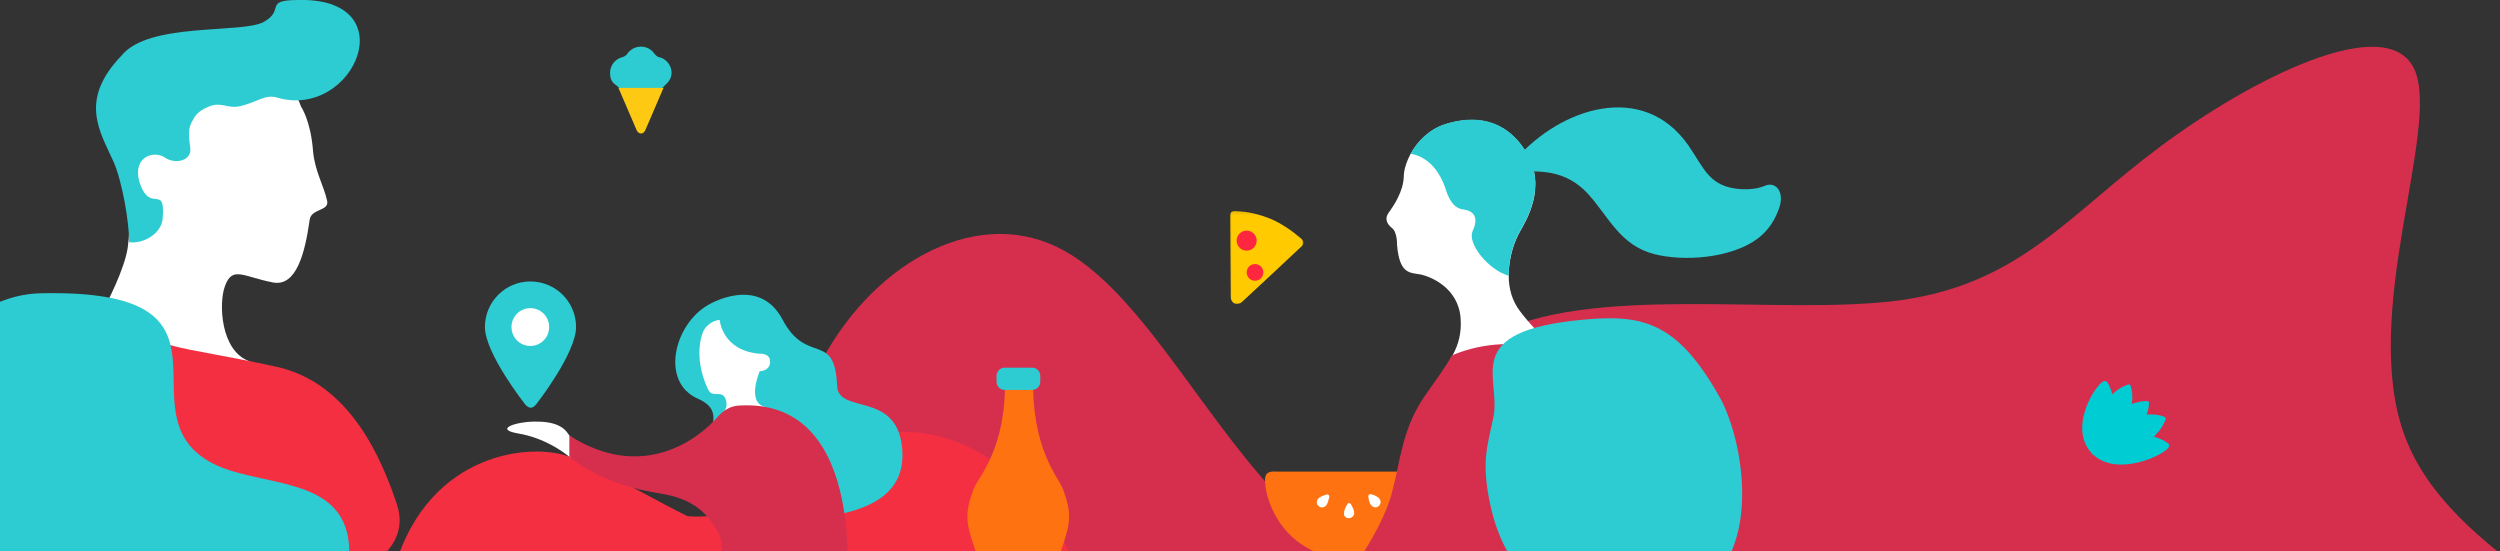 <?xml version="1.0" encoding="UTF-8"?>
<svg width="748px" height="165px" viewBox="0 0 748 165" version="1.1" xmlns="http://www.w3.org/2000/svg" xmlns:xlink="http://www.w3.org/1999/xlink">
    <rect x="0" y="0" width="748" height="165" fill="#333333" stroke="none"/>
    <!-- Generator: Sketch 52.6 (67491) - http://www.bohemiancoding.com/sketch -->
    <title>illustracion-log in</title>
    <desc>Created with Sketch.</desc>
    <defs>
        <polygon id="path-1" points="2.55552649e-05 0.108 21.999 0.108 21.999 28 2.55552649e-05 28"></polygon>
    </defs>
    <g id="ingreso" stroke="none" stroke-width="1" fill="none" fill-rule="evenodd">
        <g id="selección-de-contrato-+de10-sucursales--" transform="translate(0, -475)">
            <g id="illustracion-log-in" transform="translate(-44, 474)">
                <g id="Group-6">
                    <g id="Group-8" transform="translate(412, 64)">
                        <g id="Group-3">
                            <mask id="mask-2" fill="white">
                                <use xlink:href="#path-1"></use>
                            </mask>
                            <g id="Clip-2"></g>
                            <path d="M12.286,2.534 C8.835,1.087 5.174,0.278 1.487,0.109 C0.997,0.087 0.004,0.321 9.04109589e-05,1.541 C-0.004,2.762 0.199,25.474 0.219,25.877 C0.273,26.937 0.883,27.623 1.513,27.888 C2.143,28.153 2.939,27.944 3.634,27.31 C4.079,26.905 20.828,11.351 21.596,10.553 C22.363,9.755 21.871,8.876 21.462,8.519 C18.944,6.326 15.5,3.882 12.286,2.534" id="Fill-1" fill="#FFCA00" mask="url(#mask-2)"></path>
                        </g>
                        <path d="M7.768,10.154 C7.131,11.683 5.375,12.405 3.846,11.769 C2.317,11.131 1.594,9.375 2.232,7.846 C2.869,6.317 4.625,5.595 6.154,6.231 C7.683,6.869 8.406,8.625 7.768,10.154" id="Fill-4" fill="#FF273F"></path>
                        <path d="M9.807,19.462 C9.276,20.736 7.812,21.338 6.538,20.807 C5.265,20.276 4.662,18.813 5.193,17.538 C5.724,16.265 7.188,15.662 8.461,16.193 C9.736,16.724 10.338,18.188 9.807,19.462" id="Fill-6" fill="#FF273F"></path>
                    </g>
                    <g id="blob-shape-(14)" transform="translate(461, 15)" fill="#D62F4E">
                        <path d="M305.383,6.748 C313.398,24.349 288.932,80.099 302.515,116.479 C316.013,152.86 367.56,169.871 388.23,198.504 C408.984,227.053 398.944,267.139 371.694,284.571 C344.36,301.919 299.899,296.53 261.851,302.846 C223.886,309.162 192.418,327.268 156.647,330.3 C120.876,333.331 80.887,321.457 53.046,295.519 C25.206,269.581 9.598,229.663 3.018,188.062 C-3.563,146.46 -1.201,103.173 28.665,86.752 C58.614,70.33 115.898,80.772 151.754,75.804 C187.525,70.751 201.867,50.287 229.286,29.907 C256.704,9.443 297.284,-10.937 305.383,6.748 Z" id="Path"></path>
                    </g>
                    <g id="blob-shape-(13)" transform="translate(236, 71)" fill="#D62F4E">
                        <path d="M194.34,82.263 C220.215,107.226 252.575,115.608 258.095,138.293 C263.615,160.978 242.226,197.876 238.431,238.691 C234.705,279.598 248.573,324.33 234.429,326.153 C220.353,327.884 178.264,286.704 150.802,285.611 C123.34,284.608 110.506,323.602 85.943,345.922 C61.379,368.152 25.017,373.71 9.63,353.484 C-5.688,333.168 -0.03,287.159 8.043,250.899 C16.116,214.639 26.604,188.036 31.848,152.323 C37.092,116.61 37.092,71.695 52.547,40.445 C68.072,9.287 98.984,-8.205 124.099,3.821 C149.215,15.756 168.535,57.3 194.34,82.263 Z" id="Path"></path>
                    </g>
                    <path d="M162.219,170.215 C172.684,135.849 203.478,133.423 214.346,137.668 C232.057,144.642 253.592,159.905 269.895,163.241 C277.341,164.757 275.731,186.388 273.316,190.734 C216.258,187.196 151.753,204.683 162.219,170.215 Z" id="Path" fill="#F42F41"></path>
                    <path d="M242.623,154.346 C250.171,155.963 256.712,156.266 266.674,153.335 C274.222,151.111 280.662,148.18 289.618,139.791 C303.908,126.347 322.827,129.178 334.903,135.242 C357.142,146.361 396.288,196.799 325.745,194.474 C306.122,193.867 273.316,192.553 240.51,190.33 C230.95,185.377 226.623,150.909 242.623,154.346 Z" id="Path" fill="#F42F41"></path>
                    <path d="M214.346,131.3 C213.843,130.795 212.635,127.156 204.786,127.156 C198.949,126.954 191.301,129.38 199.05,130.694 C206.798,132.008 212.333,136.051 214.346,137.668 C216.358,139.285 219.78,136.556 214.346,131.3 Z" id="Path" fill="#FFFFFF"></path>
                    <path d="M255.806,92.284 C255.806,92.284 270.901,82.985 278.146,96.63 C285.392,110.377 293.744,99.966 294.449,116.24 C294.549,125.134 312.059,117.857 313.871,134.636 C315.179,146.26 307.732,151.819 296.965,154.447 C286.197,157.075 265.567,155.357 258.624,143.632 C251.68,131.907 263.354,124.932 252.787,120.283 C241.516,115.33 245.642,98.147 255.806,92.284 Z" id="Path" fill="#2DCBD2"></path>
                    <path d="M271.303,106.839 C271.303,106.839 274.423,106.536 274.423,109.265 C274.423,111.994 271.303,112.095 271.303,112.095 C271.303,112.095 267.178,121.597 273.115,122.81 C275.228,126.044 257.919,126.246 260.536,124.124 C262.045,122.911 261.442,119.171 259.53,118.969 C257.114,118.665 256.611,119.373 255.504,116.745 C251.58,107.85 253.794,100.876 254.8,99.461 C256.712,96.732 259.328,96.732 259.328,96.732 C259.328,96.732 260.033,105.93 271.303,106.839 Z" id="Path" fill="#FFFFFF"></path>
                    <path d="M259.53,161.725 C260.636,166.172 260.033,173.146 259.328,176.28 C258.322,180.626 297.065,179.716 297.065,179.716 C297.065,179.716 304.411,120.586 265.769,122.304 C262.247,122.304 260.133,124.124 258.523,125.943 C252.888,132.412 236.082,145.249 214.346,131.3 L214.346,137.668 C214.346,137.668 222.396,145.047 238.397,148.079 C243.73,149.191 253.995,149.393 259.53,161.725 Z" id="Path" fill="#D62F4E"></path>
                    <g id="Group" transform="translate(331, 111)">
                        <path d="M22.139,2.527 C21.535,24.663 29.787,32.749 31.095,36.489 C33.812,43.868 33.209,46.698 30.693,54.077 C28.579,60.141 28.68,61.556 29.083,68.228 C29.485,73.686 34.517,78.537 34.718,84.097 C34.919,89.151 34.215,94.508 33.712,97.439 C33.51,98.854 31.8,99.663 29.988,99.663 C25.56,99.663 18.214,99.562 17.611,99.663 C17.007,99.562 9.057,99.562 4.73,99.461 C3.12,99.461 1.711,98.652 1.509,97.338 C1.107,94.508 0.403,89.252 0.604,84.097 C0.805,78.537 5.837,73.686 6.239,68.228 C6.742,61.657 6.742,60.242 4.629,54.077 C2.113,46.698 1.509,43.868 4.227,36.489 C5.535,32.749 14.29,24.663 13.686,2.527 C15.296,2.426 20.63,2.426 22.139,2.527 Z" id="Path" fill="#FF7212"></path>
                        <path d="M24.252,4.245 C24.252,5.559 23.145,6.671 21.837,6.671 L13.585,6.671 C12.277,6.671 11.17,5.559 11.17,4.245 L11.17,2.426 C11.17,1.112 12.277,1.13686838e-13 13.585,1.13686838e-13 L21.837,1.13686838e-13 C23.145,1.13686838e-13 24.252,1.112 24.252,2.426 L24.252,4.245 Z" id="Path" fill="#2DCBD2"></path>
                    </g>
                    <g id="Group" transform="translate(422, 142)">
                        <path d="M0.503,2.527 C0.503,7.682 3.421,14.454 7.749,18.8 C12.478,23.551 18.718,26.179 25.359,26.179 C38.542,26.179 49.41,15.869 50.215,2.83 C50.215,0.303 48.505,0.101 46.19,0.101 C43.775,0.101 5.635,0.101 4.025,0.101 C2.415,-2.77555756e-17 0.503,-2.77555756e-17 0.503,2.527 Z" id="Path" fill="#FF7212"></path>
                        <path d="M25.56,14.05 C26.466,14.05 27.171,13.342 27.171,12.433 C27.171,11.523 26.567,10.512 26.164,9.805 C25.862,9.4 25.359,9.4 25.158,9.805 C24.755,10.512 24.152,11.523 24.152,12.433 C23.95,13.342 24.655,14.05 25.56,14.05 Z" id="Path" fill="#FFFFFF"></path>
                        <path d="M34.517,10.411 C35.221,9.805 35.221,8.895 34.718,8.187 C34.114,7.48 33.007,7.075 32.202,6.873 C31.699,6.772 31.397,7.075 31.397,7.581 C31.498,8.389 31.699,9.602 32.303,10.209 C32.907,10.916 33.913,11.017 34.517,10.411 Z" id="Path" fill="#FFFFFF"></path>
                        <path d="M16.504,10.411 C17.107,11.017 18.114,10.916 18.718,10.31 C19.321,9.602 19.523,8.491 19.724,7.682 C19.824,7.177 19.422,6.873 18.919,6.974 C18.114,7.177 17.007,7.581 16.403,8.187 C15.799,8.895 15.9,9.805 16.504,10.411 Z" id="Path" fill="#FFFFFF"></path>
                    </g>
                    <path d="M216.358,98.854 C216.358,106.738 204.484,121.9 204.484,121.9 C203.276,123.416 202.27,123.315 201.062,121.9 C201.062,121.9 189.087,106.738 189.087,98.854 C189.087,91.273 195.226,85.209 202.673,85.209 C210.22,85.209 216.358,91.273 216.358,98.854 Z" id="Path" fill="#2DCBD2"></path>
                    <path d="M208.308,98.854 C208.308,101.988 205.792,104.515 202.673,104.515 C199.553,104.515 197.037,101.988 197.037,98.854 C197.037,95.721 199.553,93.194 202.673,93.194 C205.792,93.194 208.308,95.721 208.308,98.854 Z" id="Path" fill="#FFFFFF"></path>
                    <g id="Group" transform="translate(440.767, 32.345)">
                        <g transform="translate(0, 4.043)" id="Path">
                            <path d="M78.09,75.101 C71.247,70.755 64.908,66.711 58.165,57.918 C55.549,54.582 54.643,50.741 54.643,47.203 C54.542,41.442 56.656,36.287 57.863,34.164 C59.775,30.728 66.216,20.62 59.876,10.209 C53.536,-0.202 43.976,-0.809 35.624,1.819 C30.693,3.437 27.271,7.075 25.259,10.714 C23.95,13.14 23.246,15.667 23.246,17.385 C23.145,21.833 20.227,26.179 18.818,28.1 C17.409,30.02 18.114,31.536 19.724,32.85 C21.334,34.063 21.233,37.904 21.233,37.904 C21.938,46.395 24.856,46.193 28.076,46.698 C31.297,47.304 39.649,50.741 40.253,59.939 C40.555,64.184 39.649,67.621 37.838,70.957 C35.724,74.899 36.932,79.346 33.41,84.4 C27.07,93.699 32.403,98.147 30.391,105.93 C27.07,120.384 100.129,89.05 78.09,75.101 Z" fill="#FFFFFF"></path>
                            <path d="M19.925,111.085 C16.604,125.539 0.805,144.339 0.805,144.339 L20.63,144.137 C20.63,144.137 27.171,138.072 29.888,134.939 C35.624,128.571 38.844,134.231 39.75,136.051 C41.158,138.881 43.875,143.834 43.875,143.834 L106.77,143.126 C106.77,143.126 100.028,89.05 77.99,75 C75.575,73.484 73.26,71.967 70.845,70.249 C55.247,65.195 43.775,68.329 37.636,70.957 C35.523,74.899 32.403,78.841 28.982,83.895 C22.743,93.295 22.038,103.302 19.925,111.085 Z" fill="#D62F4E"></path>
                            <path d="M35.624,20.721 C36.529,23.652 37.838,26.887 41.058,27.291 C44.278,27.695 45.687,29.717 43.875,33.659 C42.064,37.601 48.907,45.586 54.643,47.102 C54.542,41.341 56.656,36.186 57.863,34.063 C59.775,30.627 66.216,20.519 59.876,10.108 C53.536,-0.303 43.976,-0.91 35.624,1.718 C30.693,3.336 27.271,6.974 25.259,10.613 C25.359,10.714 32.202,11.017 35.624,20.721 Z" fill="#2DCBD2"></path>
                            <path d="M117.84,83.591 C125.689,97.742 131.828,136.758 104.355,144.339 C61.285,156.165 51.423,127.661 48.806,114.117 C46.593,102.594 48.203,98.147 50.014,89.656 C52.63,77.527 39.548,63.679 77.084,60.242 C94.795,58.625 105.16,60.95 117.84,83.591 Z" fill="#2DCBD2"></path>
                        </g>
                        <path d="M57.058,15.97 C70.04,1.213 94.695,-7.379 108.38,12.129 C113.211,19.104 114.62,24.764 124.482,25.269 C126.997,25.371 129.312,25.067 131.224,24.259 C134.444,22.844 137.161,25.876 135.652,30.627 C134.444,34.265 132.432,37.601 129.01,40.128 C121.161,45.889 107.173,47.001 98.116,44.676 C87.852,41.947 84.631,33.558 78.292,26.583 C72.052,19.811 64.102,19.205 55.549,20.519" id="Path" fill="#2DCBD2"></path>
                    </g>
                    <g id="Group" transform="translate(226.422, 14.151)">
                        <path d="M13.384,2.931 C12.478,1.617 11.07,0.809 9.359,0.809 C7.547,0.809 6.038,1.718 5.132,3.133 C5.032,3.336 4.126,3.942 3.824,3.942 C1.711,4.447 0.101,6.368 0.101,8.693 C0.101,11.725 1.811,12.028 2.616,12.938 C3.22,13.848 5.032,14.454 9.359,14.454 C13.686,14.454 15.799,13.241 16,12.938 C16.806,11.927 18.416,11.119 18.516,8.693 C18.516,6.368 16.906,4.447 14.793,3.942 C14.491,4.043 13.585,3.234 13.384,2.931 Z" id="Path" fill="#2DCBD2"></path>
                        <path d="M2.616,13.14 L8.051,25.775 C8.051,25.775 8.453,26.786 9.359,26.786 C10.264,26.786 10.667,25.775 10.667,25.775 L16.101,13.14 L2.616,13.14 Z" id="Path" fill="#FDC912"></path>
                    </g>
                    <path d="M97.915,164.353 C97.915,167.991 98.418,171.529 99.424,174.865 L50.718,177.493 L83.323,125.134 C89.562,132.715 92.984,132.008 110.796,135.646 C102.745,143.227 97.915,153.335 97.915,164.353 Z" id="Path" fill="#F42F41"></path>
                    <g id="Group">
                        <path d="M134.042,32.85 C134.042,32.85 136.96,36.994 137.664,46.193 C138.168,52.156 140.885,56.503 141.891,61.152 C142.495,64.184 137.161,63.376 136.658,66.711 C135.249,76.819 132.633,86.826 125.689,85.512 C116.733,83.794 113.513,80.458 111.299,86.624 C109.387,91.779 109.991,105.93 118.544,109.063 C119.551,109.467 120.557,110.68 121.765,110.68 C133.538,111.085 141.186,129.986 141.388,130.795 C141.589,131.603 63.901,112.904 63.901,112.904 C63.901,112.904 80.405,87.23 82.216,75.101 C83.122,68.632 82.921,59.232 80.707,52.156 C78.694,45.889 74.87,41.745 74.166,39.825 C72.153,33.558 70.845,17.79 97.613,13.039 C126.394,8.086 134.042,32.85 134.042,32.85 Z" id="Path" fill="#FFFFFF"></path>
                        <path d="M37.133,171.832 L90.267,184.972 C90.267,184.972 172.785,181.738 162.722,151.819 C158.193,138.173 148.633,115.633 126.897,110.781 C95.097,103.807 90.367,106.132 81.109,94.811 L37.133,171.832 Z" id="Path" fill="#F42F41"></path>
                        <path d="M1.409,155.155 C-5.837,183.962 18.919,186.994 38.945,186.994 C58.87,186.994 150.344,189.319 148.432,164.15 C146.822,142.621 120.658,147.068 106.77,139.184 C79.902,123.921 120.758,87.331 56.153,88.746 C36.026,89.151 12.881,108.861 1.409,155.155 Z" id="Path" fill="#2DCBD2"></path>
                        <path d="M132.633,1.011 C122.972,1.112 129.312,4.043 122.871,7.581 C116.431,11.119 88.455,7.581 80.405,17.588 C67.423,31.031 73.964,40.431 77.99,49.427 C80.606,55.391 82.719,67.823 82.619,73.484 C87.348,73.989 92.38,70.653 92.682,66.307 C93.487,55.492 88.858,65.498 85.638,55.189 C83.726,47.709 90.166,45.99 93.286,48.113 C96.506,50.337 101.437,49.023 100.934,45.283 C100.531,42.453 100.229,39.724 101.236,37.803 C102.242,35.883 102.846,34.366 106.569,32.85 C110.293,31.334 112.104,33.659 115.928,32.749 C121.362,31.435 123.274,29.11 126.997,30.222 C150.042,36.893 165.841,-0.202 132.633,1.011 Z" id="Path" fill="#2DCBD2"></path>
                    </g>
                    <g id="Group-3" transform="translate(667, 115)" fill="#00CCD4">
                        <path d="M25.682,18.672 C22.241,15.816 13.416,14.97 9.307,15.714 C10.303,11.834 9.862,4.157 7.597,0.489 C7.471,0.284 7.156,-0.12 6.525,0.034 C4.287,0.518 -4.418,13.838 2.826,21.574 C10.07,29.31 25.324,21.838 25.959,19.617 C26.107,18.993 25.815,18.782 25.682,18.672" id="Fill-13"></path>
                        <path d="M13.688,1.048 C10.586,2.031 7.311,4.975 5.15,9.099 C2.853,13.482 2.425,18.03 3.729,21 C6.998,20.22 10.553,17.17 12.85,12.787 C15.02,8.648 15.521,4.36 14.472,1.395 C14.41,1.22 14.23,0.873 13.688,1.048" id="Fill-15"></path>
                        <path d="M24.577,10.698 C21.566,9.488 17.15,9.828 12.819,11.901 C8.215,14.104 4.933,17.68 4,21.056 C7.005,22.548 11.705,22.302 16.308,20.099 C20.656,18.018 23.825,14.713 24.95,11.508 C25.016,11.32 25.104,10.906 24.577,10.698" id="Fill-17"></path>
                        <path d="M19.4,6.006 C16.176,5.889 12.087,7.618 8.604,10.878 C4.902,14.343 2.869,18.615 3.007,21.951 C6.311,22.322 10.698,20.586 14.4,17.121 C17.896,13.849 19.903,9.857 20,6.613 C20.005,6.423 19.963,6.023 19.4,6.006" id="Fill-19"></path>
                    </g>
                </g>
            </g>
        </g>
    </g>
</svg>